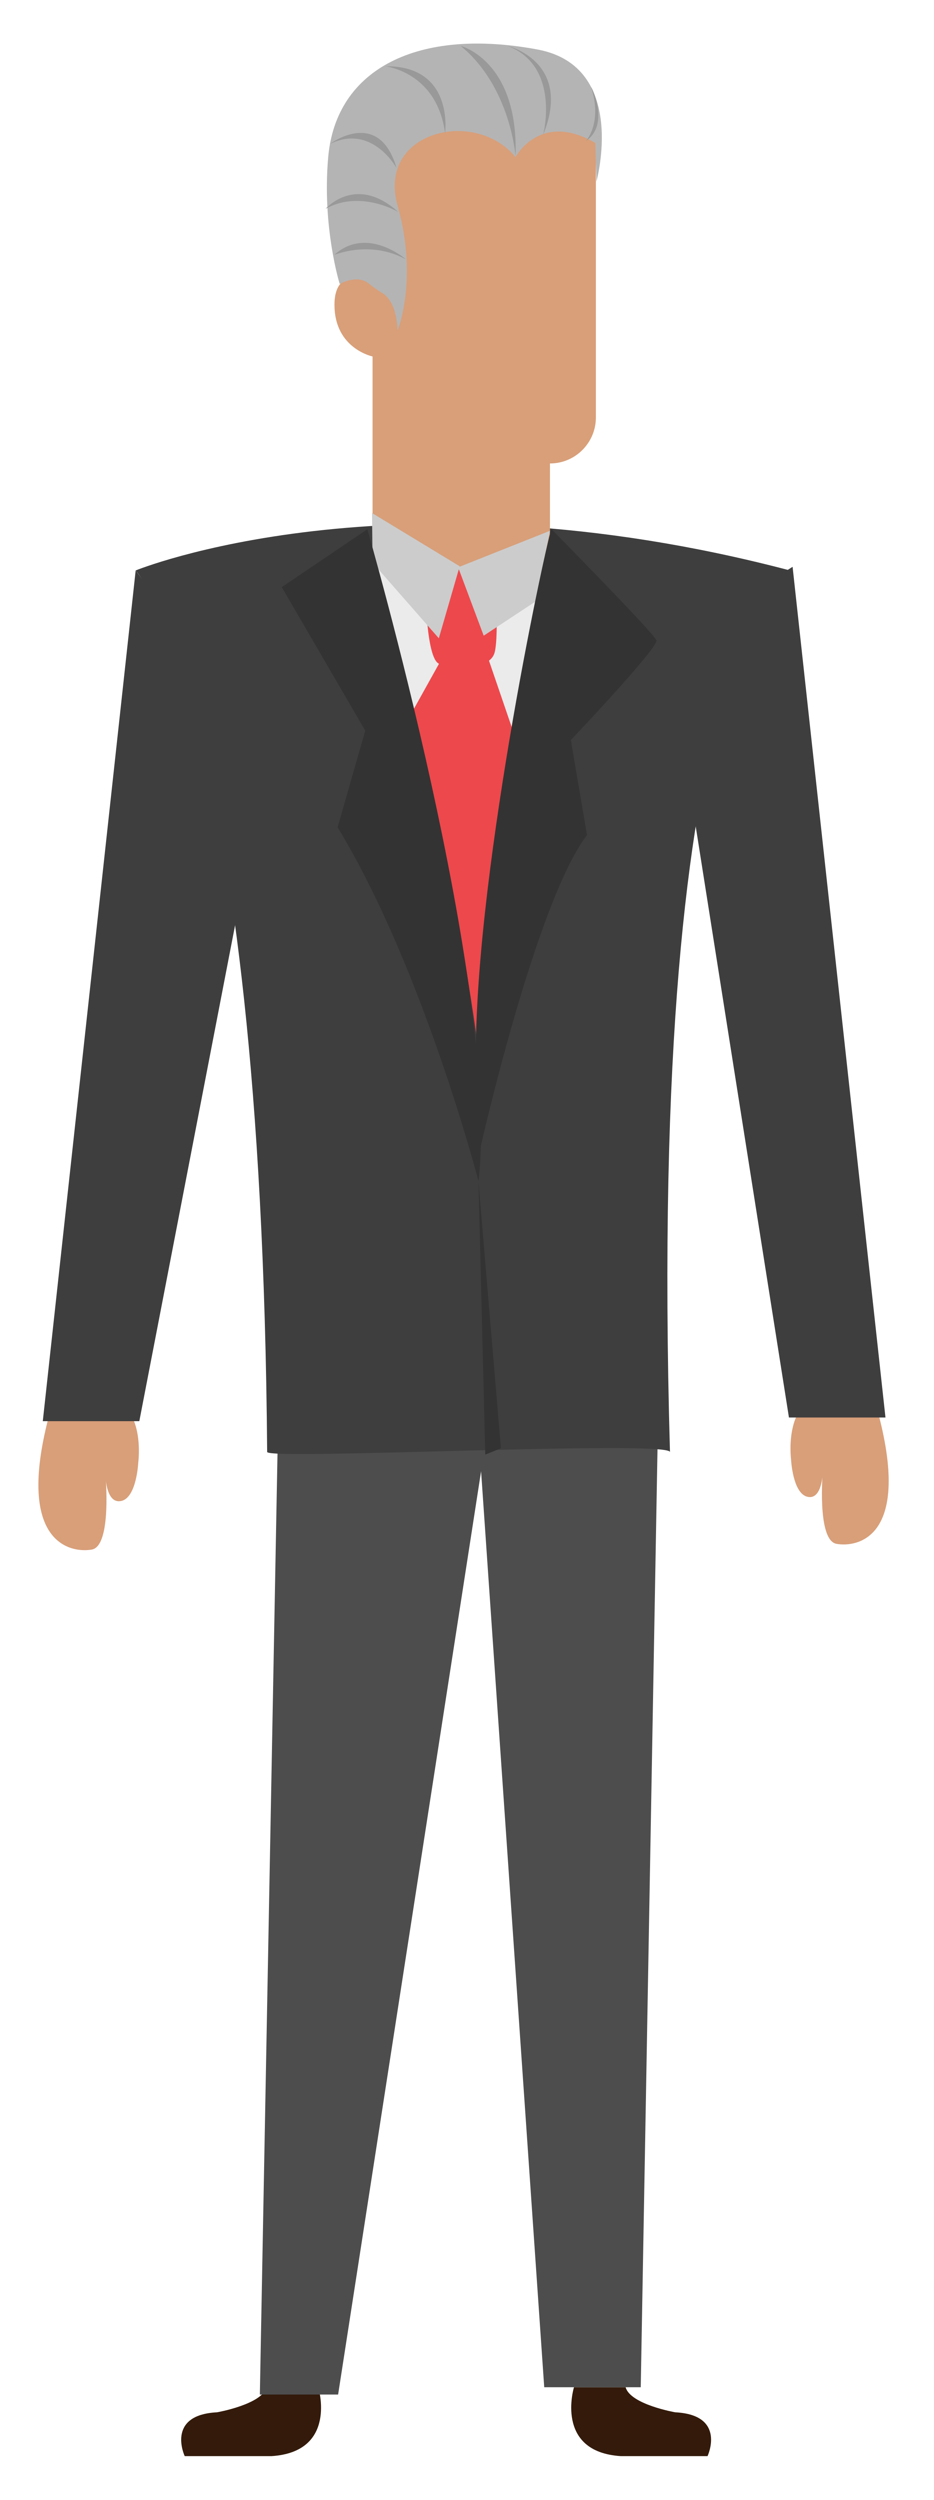 <?xml version="1.0" encoding="utf-8"?>
<!-- Generator: Adobe Illustrator 18.1.1, SVG Export Plug-In . SVG Version: 6.00 Build 0)  -->
<svg version="1.1" id="Layer_1" xmlns="http://www.w3.org/2000/svg" xmlns:xlink="http://www.w3.org/1999/xlink" x="0px" y="0px"
	 viewBox="0 0 179 479" enable-background="new 0 0 179 479" xml:space="preserve">
<g>
	<path fill="#331A0A" d="M51.1,457.4H61c0,0,3.8,12.4-9,13.2H35.4c0,0-3.7-7.9,6.2-8.4C41.6,462.2,50.2,460.7,51.1,457.4z"/>
	<path fill="#331A0A" d="M119.9,457.4H110c0,0-3.8,12.4,9,13.2h16.6c0,0,3.7-7.9-6.2-8.4C129.4,462.2,120.8,460.7,119.9,457.4z"/>
	<polygon fill="#4D4D4D" points="53.8,245.6 49.8,458.8 64.8,458.8 92.2,281.9 104.3,457.4 122.8,457.4 126.6,244.6 	"/>
	<path fill="#3E3E3E" d="M26,109.3c0,0,49-20.1,125.4,0c0,0-27.5,12.6-23,168.9c-0.6-2.3-77.1,1.6-77.2,0
		C50.1,135.7,26,109.3,26,109.3z"/>
	<path fill="#D89F79" d="M9.3,271.6c-6.3,24.3,4.4,26,8.3,25.3s2.6-14.5,2.6-14.5s0,5.8,3,5.2c3-0.6,3.3-7.4,3.3-7.4
		s1.5-11.1-6.1-12.6C12.8,266.2,9.3,271.6,9.3,271.6z"/>
	<polygon fill="#3E3E3E" points="26,109.3 8.2,272.3 26.7,272.3 51.6,143.4 	"/>
	<path fill="#D89F79" d="M168.4,271.1c6.2,23.8-4.3,25.4-8.1,24.7c-3.8-0.7-2.6-14.1-2.6-14.1s0,5.7-2.9,5.1s-3.2-7.2-3.2-7.2
		s-1.4-10.9,6-12.3C165,265.8,168.4,271.1,168.4,271.1z"/>
	<polygon fill="#3E3E3E" points="151.9,108.6 169.7,271.6 151.2,271.6 127.9,123.9 	"/>
	<path fill="#D89F79" d="M114.2,19.5V80c0,4.8-3.9,8.8-8.8,8.8h0v19c0,0-9.9,19.4-34,0V68.3c0,0-7.3-1.5-7.3-9.9s8.4-4.4,8.4-4.4
		V19.5H114.2z"/>
	<path fill="#EBEBEB" d="M68.5,106.8c0,0,21.4,52.3,23.2,94.4c0,0,6.2-74.4,13.3-93L88.1,109L68.5,106.8z"/>
	<path fill="#ED484C" d="M81.5,111.2c0,0,0,15.1,2.7,16s9.7,1.3,10.6-2.2s0-16,0-16S81.9,108.5,81.5,111.2z"/>
	<polygon fill="#CCCCCC" points="71.3,98.3 88.1,108.5 84.1,122.3 71.4,107.8 	"/>
	<polygon fill="#CCCCCC" points="87.8,108.7 92.7,121.8 102.7,115.2 105.4,101.7 	"/>
	<path fill="#ED484C" d="M93,124.5l5.3,15.5l-6.6,61.1c0,0-5.8-41.9-12.7-64.7l6.9-12.4L93,124.5z"/>
	<path fill="#333333" d="M91.2,201.9l0.9,17.9c0,0,10.6-47,20.4-59.8l-3.1-18.2c0,0,16.8-17.7,16.4-19.1
		c-0.4-1.3-19.6-20.8-20.1-21.3C105.3,101,91.2,165.5,91.2,201.9z"/>
	<path fill="#333333" d="M70.4,101.4c0,0,25.6,88.5,21.3,124.9c0,0-10.6-40.8-27-67.8L70,140l-16-27.5L70.4,101.4z"/>
	<path fill="#B4B4B4" d="M73.5,56.3c1.1,0.8,2.5,2.6,2.7,7c0,0,4-9.7,0-23.9c-4-14.2,14.8-18.8,22.6-9.3c0,0,4.7-8.9,15.3-2.7
		l0.2,7.4c0,0,6.1-22-11.2-25.3c-22.9-4.3-38.7,3.6-40.2,20.6c-1.2,13.4,2.2,24.3,2.2,24.3s3.2-1.8,5.4-0.2
		C71.5,55,72.5,55.7,73.5,56.3z"/>
	<path fill="#999999" d="M77.8,49.7c0,0-7.4-6.5-13.7-0.9C64.1,48.9,70.8,45.9,77.8,49.7z"/>
	<path fill="#999999" d="M76.3,40.6c0,0-7.2-4.3-13.9-0.6C62.4,40,68.2,33.3,76.3,40.6z"/>
	<path fill="#999999" d="M76,32.2c0,0-4.7-8.6-12.8-4.6C63.2,27.6,72.6,20.5,76,32.2z"/>
	<path fill="#999999" d="M85.3,25.5c0,0,1.8-13-11.5-12.8C73.8,12.7,83.7,13.7,85.3,25.5z"/>
	<path fill="#999999" d="M104.1,25.8c0,0,3.4-13.1-6.8-17C97.3,8.8,109.8,11.8,104.1,25.8z"/>
	<path fill="#999999" d="M112.3,27c0,0,3.2-3.4,1-10.3C113.4,16.7,116.9,23.9,112.3,27z"/>
	<path fill="#999999" d="M88.3,8.8c0,0,11.1,2.8,10.5,21.1C98.8,30,97.9,16.7,88.3,8.8z"/>
	<polygon fill="#333333" points="91.7,226.4 93,278.7 96,277.5 	"/>
</g>
</svg>
